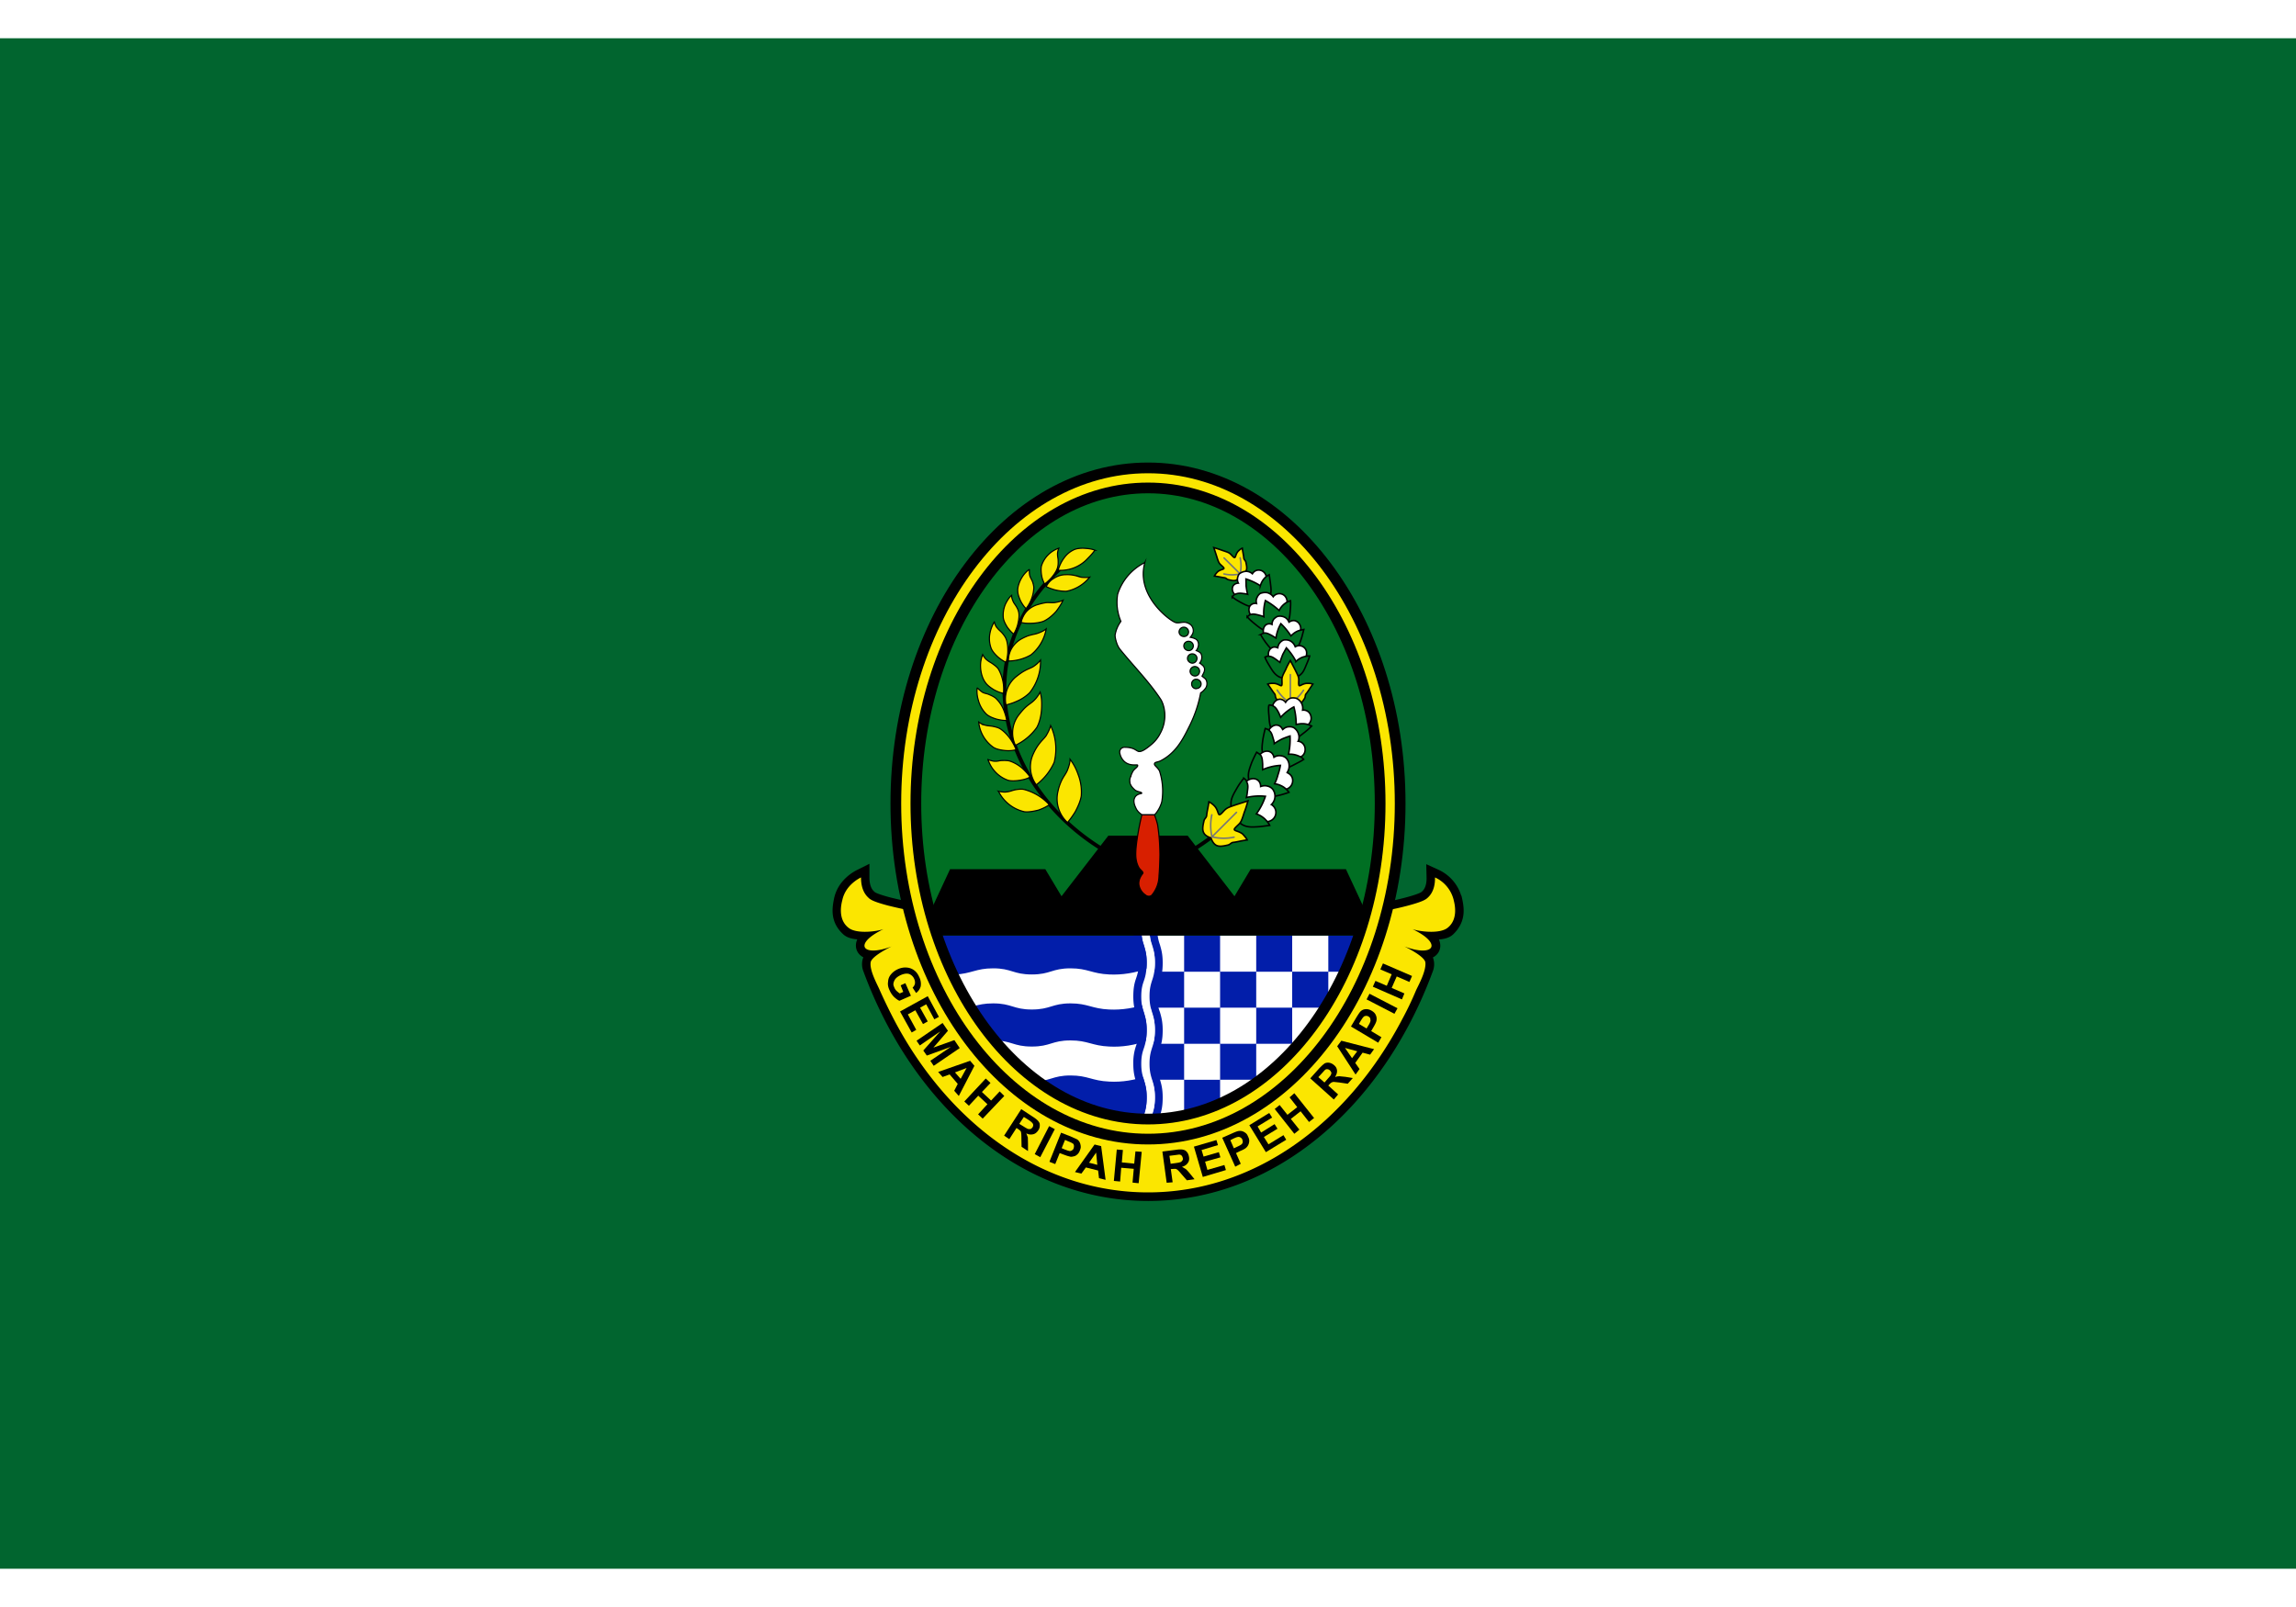 <svg id="Flag" width="1500" height="1050" viewBox="0 0 1500 1e3" xml:space="preserve" xmlns="http://www.w3.org/2000/svg" xmlns:xlink="http://www.w3.org/1999/xlink"><style id="style1" type="text/css">.st5{clip-path:url(#SVGID_00000033334186736227225260000010392798567746134915_);fill:#006F23}.st6{clip-path:url(#SVGID_00000072973419359737970770000011045869537437786286_)}.st9{clip-path:url(#SVGID_00000009571859378051912680000011963013881644530105_)}.st12{clip-path:url(#SVGID_00000157300890385384819690000017352589931415566999_)}.st18{clip-path:url(#SVGID_00000124153711540249988050000015069115787981208203_)}</style><g id="g88"><path id="Base" d="M0 0h1500v1000H0z" fill="#01652F"/></g><g id="g87"><path id="path1" d="M949.7 563a22 22 0 0 0-12.2-14.7c.1 4.3-.8 9.6-4.6 13.1-1.3 1.3-3.3 2.7-13 5.3q-8.3 2.2-13.7 3c-21.9 87-83.5 149.6-156.2 149.6s-134.3-62.7-156.2-149.6q-5.5-1-13.6-3c-9.8-2.6-11.8-4-13-5.3-3.8-3.5-4.7-8.8-4.7-13.1-1.2.6-10.1 5-12.2 14.8-1.3 6.3-2 12.5 4.3 18.3 4.8 4.5 25-.2 22.6.7-19.5 8-15.1 19.8 5.3 11.3l-10.1 5.4a7 7 0 0 0-3.3 8.6c31.8 86.7 100.8 146.8 181 146.8s149-60 180.9-146.7a7 7 0 0 0-3.2-8.6l-10.2-5.4c20.5 8.6 24.8-3.4 5.3-11.3-2.5-1 17.9 3.8 22.7-.7 6.2-6 5.6-12.1 4.2-18.4z" stroke="#000000" stroke-width="11" stroke-miterlimit="10"/><path id="path2" d="M949.7 563a22 22 0 0 0-12.2-14.7c.1 4.3-.8 9.6-4.6 13.1-1.3 1.3-3.3 2.7-13 5.3q-8.3 2.2-13.7 3c-21.9 87-83.5 149.6-156.2 149.6s-134.3-62.7-156.2-149.6q-5.5-1-13.6-3c-9.8-2.6-11.8-4-13-5.3-3.8-3.5-4.7-8.8-4.7-13.1-1.2.6-10.1 5-12.2 14.8-.5 2-3.4 12.6 4.3 18.3 5.3 3.9 17.8 2.3 22.6.7-20.1 9.6-14 18.6 5.3 11.3 0 0-13.1 6.2-13.7 10.4-.8 5.7 4.9 15.4 6 18.3q4.4 9.8 9.2 19c35.7 68.2 96.7 113 166 113s130.2-44.8 166-113q5-9.2 9.1-19c1.3-2.9 6.8-12.6 6.1-18.3-.6-4.2-13.7-10.4-13.7-10.4 19.3 7.3 25.4-1.7 5.3-11.3 4.8 1.6 17.3 3.2 22.7-.7 7.6-5.7 4.7-16.3 4.2-18.3" fill="#FBE600"/><g id="g22"><ellipse id="ellipse2" cx="750" cy="500" rx="199.65" ry="254.19" fill="none"/><path id="path3" d="m588.4 618.8 3.1-1.4 3.6 8.2-7.5 3.3q-1.6-.7-3.6-2.6a14 14 0 0 1-2.8-4.2q-1.5-3-1-5.7.1-2.7 2-4.9 1.8-2.1 4.5-3.3 3-1.3 5.8-1a9 9 0 0 1 5 2q1.8 1.4 3 4.1a10 10 0 0 1 1 6.2 8 8 0 0 1-3 4.3l-2.3-3.5a5 5 0 0 0 1.5-2.4q.3-1.5-.4-3.2a6 6 0 0 0-3.3-3.3q-2.2-.7-5.3.6-3.4 1.5-4.4 3.7c-1 2.2-.7 3 0 4.6q.5 1.3 1.5 2.2t2 1.6l2.3-1z"/><path id="path4" d="m588 635.9 18.1-10 7.3 13.5-3 1.6-5.3-9.8-4 2.2 5 9-3.1 1.7-5-9-4.9 2.7 5.5 10.1-3 1.7z"/><path id="path5" d="m598.8 655 17-11.6 3.5 5.1-9.5 11 13.7-4.9 3.5 5.2-17 11.6-2.2-3.3 13.4-9.1-15.7 5.7-2.3-3.3 11.1-12.5-13.4 9.2z"/><path id="path6" d="m626.4 691.1-3-3.4 2.3-4.5-5.3-6.2-4.6 1.7-2.9-3.3 20.9-7.3 2.8 3.3zm1.2-11.2 3.9-7.1-7.6 2.9z"/><path id="path7" d="m630 694.7 14-15 3.1 2.9-5.6 5.9 6 5.6 5.6-6 3 3-14.1 14.8-3-2.8 6.1-6.6-6-5.6-6.1 6.6z"/><path id="path8" d="m656 717 11.2-17.3 7.3 4.8q2.7 1.7 3.8 3c1 1.3 1 1.8 1 3q0 1.7-1.1 3.2-1.4 2-3.2 2.4a6 6 0 0 1-4.5-.6l1 2.7.1 4.1v4.8l-4.2-2.8-.1-5.4q0-2.8-.2-3.7 0-.8-.6-1.4t-1.7-1.3l-.7-.5-4.7 7.3zm9.9-7.7 2.6 1.6q2.5 1.6 3.3 1.8h1.5q.7-.4 1.2-1 .6-1 .5-1.8t-1-1.6q-.3-.4-2.4-1.8l-2.7-1.7z"/><path id="path9" d="m676 729.1 9.4-18.3 3.7 2-9.5 18.3z"/><path id="path10" d="m685.6 734.1 7.6-19 6.2 2.4 4.4 2q1.5 1.1 2 3c.5 2 .3 2.6-.3 4.2q-.6 1.7-1.8 2.7c-1.2 1-1.6 1-2.4 1.2q-1.4.4-2.3.1-1.5-.3-4.1-1.3l-2.6-1-2.9 7.2zm10.2-14.3-2.2 5.4 2.1.9q2.3.9 3.2 1 .8 0 1.5-.5.9-.6 1-1.3.4-1 .2-2c-.2-1-.6-1.1-1.3-1.5q-.6-.4-2.7-1.2z"/><path id="path11" d="m722.3 745.9-4.3-1.1-.6-5-8-2-2.9 4-4.2-1 12.8-18 4.3 1.1zm-5.4-9.8-.8-8-4.6 6.6z"/><path id="path12" d="m727.7 746.6 1.9-20.5 4 .3-.7 8.1 8.1.8.8-8 4.1.3-2 20.5-4-.4.8-9-8.2-.7-.7 9z"/><path id="path13" d="m762.2 747.8-2.8-20.4 8.7-1.1q3.2-.5 4.8-.1c1.6.4 1.9.8 2.6 1.6s1.1 2 1.3 3.2q.4 2.4-.9 4-1.2 1.7-3.7 2.4l2.4 1.4q1 .8 2.8 3l3 3.7-5 .7-3.5-4q-1.8-2.2-2.6-2.8a3 3 0 0 0-1.4-.7l-2.1.1-.9.1 1.2 8.6zm2.6-12.4 3-.4q3-.4 3.7-.8.6-.4 1-1 .5-.8.2-1.6-.2-1-.8-1.6-.8-.7-1.7-.6l-3 .4-3.2.4z"/><path id="path14" d="m785.8 744-5.8-19.8 14.7-4.3 1 3.3-10.7 3.2 1.3 4.3 10-2.9 1 3.4-10 2.8 1.5 5.4 11.1-3.2 1 3.3z"/><path id="path15" d="m807 737.3-8.5-18.9 6.1-2.7q3.5-1.6 4.6-1.7 1.9-.3 3.5.6c1.6.9 2.1 1.6 2.7 3.1q.9 1.7.7 3.2a6 6 0 0 1-2.3 4.3q-1.2.9-3.9 2l-2.4 1.2 3.1 7zm-3.2-17.3 2.3 5.3 2.1-1q2.2-1 2.9-1.6t.8-1.5q0-.8-.3-1.7-.5-1-1.4-1.4c-.9-.4-1.2-.3-2-.1q-.6.1-2.7 1.1z"/><path id="path16" d="m827 727.8-10.8-17.6 13-8 1.9 3-9.5 5.8 2.3 4 8.8-5.5 1.9 3-8.9 5.4 3 4.8 9.8-6 1.8 3z"/><path id="path17" d="m845.6 715.8-12.8-16.2 3.2-2.6 5.1 6.4 6.4-5-5-6.4 3.1-2.7 12.9 16.2-3.3 2.6-5.5-7-6.4 5 5.6 7z"/><path id="path18" d="M871.4 693.4 856 679.6l5.9-6.6q2.3-2.4 3.5-3.2 1.5-.7 3.1-.4t3 1.5q1.8 1.4 2 3.5.2 2-1.3 4.3 1.5-.5 2.8-.5l4 .4 4.8.8-3.3 3.7-5.4-.8-3.7-.4q-.8 0-1.5.4-.6.3-1.6 1.4l-.5.6 6.4 5.8zm-6.1-11.1 2-2.3q2.1-2.2 2.3-3 .4-1 .1-1.4-.3-.7-.9-1.3t-1.6-.7c-1 0-1.1.1-1.7.6l-2 2.2-2.2 2.4z"/><path id="path19" d="m897.7 660.5-2.6 3.6-4.9-1.3-4.8 6.7 2.8 4-2.6 3.6-12-18.5 2.7-3.6zm-11 1.4-8-2.2 4.6 6.7z"/><path id="path20" d="m900.4 656.3-17.8-10.6 3.4-5.7q2-3.3 2.8-4.1 1.4-1.4 3.3-1.5 2-.2 4 1 1.7 1 2.4 2.2a6 6 0 0 1 .6 4.9q-.5 1.5-1.9 3.8l-1.4 2.4 6.7 4zM887.8 644l5 3 1.2-2a10 10 0 0 0 1.4-3l-.2-1.6a3 3 0 0 0-1.1-1.2q-1-.6-2-.4c-1 .2-1.2.5-1.6 1q-.5.5-1.7 2.5z"/><path id="path21" d="m911 637.4-18.2-9.4 1.9-3.7 18.3 9.5z"/><path id="path22" d="m915.9 628-19-8.3 1.7-3.8 7.4 3.2 3.2-7.5-7.4-3.2 1.7-3.9 19 8.2-1.7 3.9-8.3-3.6-3.3 7.5 8.3 3.6z"/></g><ellipse id="ellipse22" cx="750" cy="500" rx="164.74" ry="219.28" fill="#FBE600" stroke="#000000" stroke-width="7" stroke-miterlimit="10"/><g id="g86"><g id="g23"><defs id="defs22"><ellipse id="SVGID_00000096750808351876695890000010263879194498579869_" cx="750" cy="500" rx="151.66" ry="206.19"/></defs><clipPath id="SVGID_00000010285317302277574030000005067837564914916016_"><use id="use22" xlink:href="#SVGID_00000096750808351876695890000010263879194498579869_"/></clipPath><path id="rect22" clip-path="url(#SVGID_00000010285317302277574030000005067837564914916016_)" fill="#006F23" d="M598.4 293.9h303.3v429.3H598.4z"/></g><g id="g40"><defs id="defs23"><ellipse id="SVGID_00000060724194552964281560000003477970990874249644_" cx="750" cy="500" rx="151.66" ry="206.19"/></defs><clipPath id="SVGID_00000127748810375612721550000010427773647465093284_"><use id="use23" xlink:href="#SVGID_00000060724194552964281560000003477970990874249644_"/></clipPath><g id="g39" clip-path="url(#SVGID_00000127748810375612721550000010427773647465093284_)"><path id="rect23" d="M598.4 586.3h303.2V736H598.4z" fill="#021EAA"/><path id="rect24" d="M797.1 680.5h23.6v23.6h-23.6z" fill="#FFFFFF"/><path id="rect25" d="M750 680.5h23.6v23.6H750z" fill="#FFFFFF"/><path id="rect26" d="M820.7 657h23.5v23.5h-23.5z" fill="#FFFFFF"/><path id="rect27" d="M773.6 657h23.5v23.5h-23.5z" fill="#FFFFFF"/><path id="rect28" d="M844.2 633.4h23.6V657h-23.6z" fill="#FFFFFF"/><path id="rect29" d="M797.1 633.4h23.6V657h-23.6z" fill="#FFFFFF"/><path id="rect30" d="M750 633.4h23.6V657H750z" fill="#FFFFFF"/><path id="rect31" d="M820.7 609.9h23.5v23.5h-23.5z" fill="#FFFFFF"/><path id="rect32" d="M773.6 609.9h23.5v23.5h-23.5z" fill="#FFFFFF"/><path id="rect33" d="M844.2 586.3h23.6v23.6h-23.6z" fill="#FFFFFF"/><path id="rect34" d="M797.1 586.3h23.6v23.6h-23.6z" fill="#FFFFFF"/><path id="rect35" d="M750 586.3h23.6v23.6H750z" fill="#FFFFFF"/><path id="path35" d="M750 677.7q-12.9 4.7-25.3 4c-11.4-.5-14-4-25.3-4-12.1 0-13.1 4-25.3 4-12.1 0-13.1-4-25.3-4-11.4 0-13.9 3.5-25.3 4q-12.4.7-25.3-4v-23q12.9 4.8 25.3 4.2c11.4-.6 14-4.1 25.3-4.1 12.2 0 13 4 25.3 4s13-4 25.3-4c11.3 0 13.9 3.5 25.3 4q12.4.7 25.3-4z" fill="#FFFFFF"/><path id="path36" d="M750 630.6q-12.9 4.6-25.3 4c-11.4-.5-14-4-25.3-4-12.1 0-13.1 4-25.3 4-12.1 0-13.1-4-25.3-4-11.4 0-13.9 3.5-25.3 4q-12.4.6-25.3-4v-23q12.9 4.8 25.3 4.2c11.4-.6 14-4.1 25.3-4.1 12.2 0 13 4 25.3 4s13-4 25.3-4c11.3 0 13.9 3.5 25.3 4q12.4.6 25.3-4z" fill="#FFFFFF"/><path id="path37" d="M754.4 736h5.2c0-5.9-1-8.9-1.8-11.7-1-2.7-1.7-5.2-1.7-10.2s.8-7.6 1.7-10.3c1-2.8 1.8-5.9 1.8-11.7 0-6-1-9-1.8-11.8-1-2.6-1.7-5.2-1.7-10.2s.8-7.6 1.7-10.2c1-3 1.8-6 1.8-11.8s-1-9-1.8-11.8c-1-2.6-1.7-5.1-1.7-10.2s.8-7.6 1.7-10.2c1-2.9 1.8-6 1.8-11.8 0-6-1-8.9-1.8-11.8a28 28 0 0 1-1.7-10.2H751c0 6 1 9 1.8 11.8.9 2.6 1.7 5.1 1.7 10.2s-.8 7.6-1.7 10.2c-1 2.9-1.8 6-1.8 11.8s1 8.9 1.8 11.8c.9 2.6 1.7 5.1 1.7 10.2s-.8 7.6-1.7 10.2a33 33 0 0 0-1.8 11.8c0 6 1 8.9 1.8 11.8.9 2.6 1.7 5.1 1.7 10.2s-.8 7.6-1.7 10.2c-1 2.9-1.8 6-1.8 11.8s1 8.9 1.8 11.7a28 28 0 0 1 1.7 10.2" fill="#021EAA"/><path id="path38" d="M749.1 736h5.3c0-5.9-1-8.9-1.9-11.7S751 719 751 714s.8-7.6 1.6-10.3c1-2.8 1.9-5.9 1.9-11.7 0-6-1-9-1.9-11.8-.8-2.6-1.6-5.2-1.6-10.2s.8-7.6 1.6-10.2c1-3 1.9-6 1.9-11.8s-1-9-1.9-11.8c-.8-2.6-1.6-5.1-1.6-10.2s.8-7.6 1.6-10.2c1-2.9 1.9-6 1.9-11.8 0-6-1-8.9-1.9-11.8A28 28 0 0 1 751 582h-5.3c0 6 1 9 1.9 11.8.8 2.6 1.6 5.1 1.6 10.2s-.8 7.6-1.6 10.2c-1 2.9-1.9 6-1.9 11.8s1 8.9 1.9 11.8c.8 2.6 1.6 5.1 1.6 10.2s-.8 7.6-1.6 10.2a33 33 0 0 0-1.9 11.8c0 6 1 8.9 1.9 11.8.8 2.6 1.6 5.1 1.6 10.2s-.8 7.6-1.6 10.2c-1 2.9-1.9 6-1.9 11.8s1 8.9 1.9 11.7A28 28 0 0 1 749 736" fill="#FFFFFF"/><path id="path39" d="M743.9 736h5.2c0-5.9-1-8.9-1.8-11.7s-1.7-5.2-1.7-10.2.8-7.6 1.7-10.3c1-2.8 1.8-5.9 1.8-11.7 0-6-1-9-1.8-11.8-.9-2.6-1.7-5.2-1.7-10.2s.8-7.6 1.7-10.2c1-3 1.8-6 1.8-11.8s-1-9-1.8-11.8c-.9-2.6-1.7-5.1-1.7-10.2s.8-7.6 1.7-10.2c1-2.9 1.8-6 1.8-11.8 0-6-1-8.9-1.8-11.8a28 28 0 0 1-1.7-10.2h-5.2c0 6 1 9 1.8 11.8.9 2.6 1.7 5.1 1.7 10.2s-.8 7.6-1.7 10.2c-1 2.9-1.8 6-1.8 11.8s1 8.9 1.8 11.8c.9 2.6 1.7 5.1 1.7 10.2s-.8 7.6-1.7 10.2a33 33 0 0 0-1.8 11.8c0 6 1 8.9 1.8 11.8.9 2.6 1.7 5.1 1.7 10.2s-.8 7.6-1.7 10.2c-1 2.9-1.8 6-1.8 11.8s1 8.9 1.8 11.7A28 28 0 0 1 744 736" fill="#021EAA"/><path id="rect39" d="M867.8 609.9h23.6v23.5h-23.6z" fill="#FFFFFF"/></g></g><g id="g42"><defs id="defs40"><ellipse id="SVGID_00000114068199813124698500000017021715486385532805_" cx="750" cy="500" rx="151.66" ry="206.19"/></defs><clipPath id="SVGID_00000135656458345893149090000005354282360735900808_"><use id="use40" xlink:href="#SVGID_00000114068199813124698500000017021715486385532805_"/></clipPath><g id="g41" clip-path="url(#SVGID_00000135656458345893149090000005354282360735900808_)"><path id="polygon40" d="M879.3 542.9h-62.2l-10.6 17.7-30.6-39.6h-51.8l-30.6 39.6-10.6-17.7h-62.2l-20.2 43.4h299z"/><path id="path40" d="m787.3 418.4-2-1.6 1.2-2.4c1-2.4.2-3.8-1-4.8q-1.6-1.4-1.8-1.3c-.2.1.9-.8 1.3-2.6.3-1 .2-3-.7-4-1.1-1.1-2.8-1.6-2.8-1.6s.9-1 1.3-2.7c.5-1.6 0-3.8-1.4-4.7s-3.8-1.3-3.8-1.3 2-2.1 2-4.2c0-1.4-.4-4.2-4.5-5.4-2.2-.7-4.8.6-7 0-3.5-1-21.5-14.3-21.2-32.2q0-3 1-7a35 35 0 0 0-17.7 20.6 32 32 0 0 0 2.1 17.8 21 21 0 0 0-3.8 9q0 2.2 1.3 5.8.8 2 1.8 3.3c8.8 10.9 18.8 20.9 26.5 32.5 1.2 1.7 3 5.9 2.9 11.4a24 24 0 0 1-2.9 11 23 23 0 0 1-6.3 7.8c-3 2.5-6 4.6-7.9 4.2-1-.2-2.2-1.4-4-2s-3.5-.7-4.6-.7c0 0-1.9-.3-3 1-.9 1-.8 2.2-.8 2.4.2 1 .7 3.7 3.1 5.9 3.6 3.2 8.3 1.8 8.6 2.3.6 1.1-2 2.3-3 4q-1.1 2-1.5 3.6a5 5 0 0 0-.6 2.8q.1 1.8.6 2.5.6 1.4 2.7 3.3c1.7 1.4 4.6 1.3 4.5 2.2 0 .3-2.4.2-4 2a5 5 0 0 0-1 4q.1 1.6 1.6 4.5c1.2 2 2.8 3 3.6 3.6h8.2a21 21 0 0 0 4.7-8.5 43 43 0 0 0-1.5-20.2c-1.5-2.6-3.4-3.4-3.3-4.6.2-1.3 2-1 4-2 9.8-5 14.4-13.7 18.3-21.6a82 82 0 0 0 7.9-22.8 9 9 0 0 0 2.7-2.4c2-2 1.7-5.5.2-6.9zm-17-30.5a3 3 0 1 1 6.2 0c0 1.7-1.3 3-3 3s-3.2-1.3-3.2-3zm3.1 9.1c0-1.7 1.4-3 3.1-3s3.1 1.3 3.1 3-1.3 3.1-3 3.1-3.2-1.4-3.2-3zm2.4 8.2c0-1.7 1.4-3 3.1-3s3.1 1.3 3.1 3-1.4 3.1-3 3.1-3.2-1.4-3.2-3zm1.7 8.4a3 3 0 1 1 6.2 0c0 1.7-1.3 3.1-3 3.1s-3.2-1.4-3.2-3.1zm4 11.4c-1.7 0-3-1.4-3-3.1s1.3-3.1 3-3.1 3.2 1.4 3.2 3.1-1.4 3-3.1 3z" fill="#FFFFFF" stroke="#000000" stroke-width="0.75" stroke-miterlimit="10"/><path id="path41" d="M754.3 507.4H746c-2 8-3.1 15.3-3.7 20.4-.5 5.4-.6 9.8 1.7 14 1 1.7 2.7 2.5 2.7 3.6 0 .5-3.3 3.5-2.6 8a10 10 0 0 0 4.6 6.6q.3.5 1.7.6c1.1.1 1.8-.5 2-.6a20 20 0 0 0 4.8-12.9q.5-6 .6-13.4a136 136 0 0 0-1.5-19.7c-.6-2.5-1.4-5-2.1-6.6z" fill="#D81F00" stroke="#000000" stroke-width="0.75" stroke-miterlimit="10"/></g></g><g id="g66"><defs id="defs42"><ellipse id="SVGID_00000155824996223567625310000014495495792418686909_" cx="750" cy="500" rx="151.66" ry="206.19"/></defs><clipPath id="SVGID_00000088120916467668528540000012789949393665102231_"><use id="use42" xlink:href="#SVGID_00000155824996223567625310000014495495792418686909_"/></clipPath><g id="g65" clip-path="url(#SVGID_00000088120916467668528540000012789949393665102231_)"><path id="path42" d="M779.7 530c46-28.2 70.8-77.1 62.7-122.5A112 112 0 0 0 803 343" fill="none" stroke="#000000" stroke-width="2.5" stroke-miterlimit="10"/><g id="g44"><path id="path43" d="M810.6 350.5c-.2.7-1 2.5-2.4 3.3-1.5 1-3.8.4-5.5 0-1.4-.3-1.6-1.2-2.8-1.3-1.7-.2-3.5-.7-6.5-1.1q.6-1.3 2.2-2.9c1.9-1.5 4-1.4 4-2.2 0-.5-1.4-1.6-2.2-2.4-1.1-1-1.5-2-2.6-5.6l-1.8-5.5q3.4 1 5.5 1.8c3.7 1.2 4.5 1.5 5.6 2.6.8.8 1.9 2.1 2.4 2.1.8 0 .7-2 2.2-3.9q1.5-1.6 2.9-2.2c.4 3 .9 4.8 1 6.5.2 1.2 1.1 1.4 1.4 2.8.3 1.7 1 4 0 5.6a6 6 0 0 1-3.4 2.3z" fill="#FBE600" stroke="#000000" stroke-miterlimit="10"/><path id="path44" d="M810.2 339.5a24 24 0 0 1 0 10.4m-10.5-10.3 10.4 10.3m-10.5.1a24 24 0 0 0 10.5 0" fill="none" stroke="#767676" stroke-linecap="round" stroke-miterlimit="10"/></g><g id="g46"><path id="path45" d="M827.2 351.6a5 5 0 0 0-6-4c-2 .5-2.8 2-3 2.3a6 6 0 0 0-3.9-1.6c-2.2 0-3.7 1-4.2 1.3s-1.2 1.2-1.5 2.6c-.5 2 .2 3.4.4 3.8-.3 0-2 .1-3.1 1.4-1.3 1.6-1 4.2.7 6 .6.3 7.2 3 13.6-.9 6-3.5 7-10 7-10.9z" fill="#FFFFFF" stroke="#000000" stroke-miterlimit="10"/><path id="path46" d="M805 365q1.8 1.5 5.2 3.4c3.4 1.8 5.6 3 8.5 3a12 12 0 0 0 6.9-2.7c2.9-1.9 3.8-4 4.3-5 .8-2.1.5-4.2 0-8.2l-.7-5q-1.2.6-2.8 2c-1.9 1.9-2.6 4-3 5.2a40 40 0 0 0-9.4-4.4l.1 4.6q.4 3.2 1 5.4-1-.3-3-.5-3.1-.5-5.1.5-1 .3-2 1.8z" fill="#006F23" stroke="#000000" stroke-miterlimit="10"/></g><g id="g48"><path id="path47" d="M840.9 368.4c0-.4 0-2.4-1.5-4a5 5 0 0 0-4-1.5 5 5 0 0 0-3.6 2c-.3-.5-1.6-2-3.7-2.6-2.3-.5-4.2.3-4.7.4-.4.3-1.5 1.1-2.1 2.6-1 1.8-.5 3.5-.4 4-.3-.1-2.2-.3-3.6.9-1.6 1.3-1.8 4.1-.4 6.4.6.5 6.9 4.6 14.4 2 7-2.7 9.3-9.4 9.6-10.2z" fill="#FFFFFF" stroke="#000000" stroke-miterlimit="10"/><path id="path48" d="M814.8 378q1.6 1.9 4.8 4.5c3.2 2.6 5.3 4.3 8.3 4.9 1.3.2 4.1.4 7.8-1.4 3.4-1.3 5-3.4 5.5-4.4 1.3-2 1.5-4.3 1.8-8.6q.3-3.5.1-5.5-1.4.4-3.3 1.6a12 12 0 0 0-4.1 4.8 46 46 0 0 0-9-6.5 30 30 0 0 0-1 10.6q-1-.5-3-1c-2.3-.6-3.8-1-5.5-.5q-1 .2-2.4 1.6z" fill="#006F23" stroke="#000000" stroke-miterlimit="10"/></g><g id="g50"><path id="path49" d="M849.6 386.9a5 5 0 0 0-.6-4c-.1-.3-1.2-2-3.3-2.4-1.9-.2-3.3.8-3.6 1a6 6 0 0 0-2.8-3.2 7 7 0 0 0-4.4-.6q-1 .2-2.6 1.7a6 6 0 0 0-1.3 3.6 4 4 0 0 0-3.5 0c-1.7.9-2.6 3.3-2 5.8.5.5 5.4 5.8 12.8 5 7.2-.6 10.8-6.3 11.3-6.9z" fill="#FFFFFF" stroke="#000000" stroke-miterlimit="10"/><path id="path50" d="M823.6 389.6q1 2 3.3 5.2c2.4 3.1 3.9 5 6.5 6.3 1 .4 3.6 1.4 7.4.5 3.4-.5 5.2-2 6-2.8 1.8-1.6 2.4-3.6 3.7-7.5l1.3-5q-1.3.2-3.4.8c-2.5.9-4.1 2.5-5 3.4a44 44 0 0 0-6.6-8 26 26 0 0 0-3.2 9.4l-2.6-1.6c-2-1-3.3-1.8-4.9-1.7q-1 .2-2.5 1z" fill="#006F23" stroke="#000000" stroke-miterlimit="10"/></g><g id="g52"><path id="path51" d="M853.3 403.7c.1-.3.8-2.1-.1-4.1a5 5 0 0 0-3.3-2.6 5 5 0 0 0-3.7.6c-.2-.5-.8-2.2-2.7-3.5s-3.9-1-4.4-1-1.7.5-2.8 1.7a6 6 0 0 0-1.5 3.5c-.4-.1-2-1-3.6-.2-1.9.8-3 3.2-2.4 5.7.4.5 5 6.4 12.6 6.2 7.3-.2 11.4-5.7 12-6.3z" fill="#FFFFFF" stroke="#000000" stroke-miterlimit="10"/><path id="path52" d="M826.4 404.4q.8 2.2 3 5.7c2 3.4 3.4 5.5 6 7a12 12 0 0 0 7.6 1.1c3.5-.2 5.6-1.5 6.5-2.3 1.9-1.5 2.7-3.5 4.3-7.4q1.3-3 1.8-4.9-1.5 0-3.6.5c-2.7.7-4.4 2.2-5.3 3.1a39 39 0 0 0-6.3-8.9l-2.3 4.2q-1.2 3-1.9 5.3l-2.4-1.8c-2-1.4-3.2-2.2-5-2.2q-.7-.2-2.4.6z" fill="#006F23" stroke="#000000" stroke-miterlimit="10"/></g><g id="g54"><path id="path53" d="M843 435.2a7 7 0 0 1-4.7.8c-2-.5-3.4-2.8-4.5-4.5-.9-1.3-.3-2.2-1.2-3.3-1.3-1.6-2.3-3.4-4.4-6.2q1.5-.6 4.1-.5c2.8.2 4.4 2 5 1.4.4-.5.2-2.5.2-3.7 0-1.8.4-2.8 2.5-6.8q1-2.5 3-5.8l3 5.8c2 4 2.5 5 2.5 6.8 0 1.2-.2 3.2.2 3.7.6.6 2.2-1.2 5-1.4q2.5-.1 4 .5c-2 2.8-3 4.6-4.3 6.2-1 1-.3 2-1.2 3.3-1.1 1.7-2.5 4-4.5 4.5a7 7 0 0 1-4.6-.8z" fill="#FBE600" stroke="#000000" stroke-miterlimit="10"/><path id="path54" d="M851.6 426a28 28 0 0 1-8.6 8.4m0-18.6v18.6m-8.6-8.5a28 28 0 0 0 8.6 8.5" fill="none" stroke="#767676" stroke-linecap="round" stroke-miterlimit="10"/></g><g id="g56"><path id="path55" d="M854.7 448.4c.3-.3 1.8-1.6 1.9-4 0-.4 0-2.6-1.7-4.2a5 5 0 0 0-3.9-1.2c.1-.7.4-2.6-.8-4.7-1.1-2.1-3.1-3-3.6-3.1s-2-.4-3.5 0a6 6 0 0 0-3.2 2.7 5 5 0 0 0-3.2-2c-2.1-.3-4.5 1.4-5.2 4.1.1.7 1.4 8.4 8.9 12.2 6.8 3.6 13.5.6 14.3.2z" fill="#FFFFFF" stroke="#000000" stroke-miterlimit="10"/><path id="path56" d="M829 435.6q-.5 2.4 0 6.8c.3 4.3.4 7 2.1 9.6.8 1.1 2.6 3.4 6.6 5 3.4 1.6 6 1.2 7.2 1 2.5-.5 4.2-2 7.8-4.8q2.7-2.2 4.2-3.8-1.3-.7-3.5-1.3c-3-.6-5.3 0-6.6.3a43 43 0 0 0-1.5-11.5q-2 1-4.2 2.7a29 29 0 0 0-4.4 4.1l-1.3-3c-1.2-2.2-2-3.6-3.6-4.4q-.9-.6-2.9-.7z" fill="#006F23" stroke="#000000" stroke-miterlimit="10"/></g><g id="g58"><path id="path57" d="M849.7 469.6c.3-.1 2.3-1.2 2.8-3.5.1-.4.6-2.6-.8-4.6a5 5 0 0 0-3.6-2.2c.3-.5 1-2.5.2-4.8-.7-2.4-2.5-3.7-3-4s-1.7-.8-3.5-.6c-2.1.1-3.4 1.5-3.8 1.8-.2-.3-1-2.2-2.8-2.7-2.1-.8-4.8.5-6.2 3 0 .9-.4 9 6.2 14.3a17 17 0 0 0 14.5 3.3z" fill="#FFFFFF" stroke="#000000" stroke-miterlimit="10"/><path id="path58" d="M826.6 451q-.7 2.5-1.5 6.8c-.6 4.4-1 7.3.1 10.2.4 1.3 1.8 4 5.5 6.5a12 12 0 0 0 7.1 2.7c2.6 0 4.8-1 8.9-3.2q3.2-1.6 5-2.8-1-1.3-3.2-2.2a14 14 0 0 0-6.7-1.2 45 45 0 0 0 1-11.9q-2.2.7-4.9 1.8-3.2 1.6-5.4 3.2 0-1.3-.7-3.3c-.7-2.5-1.1-4-2.6-5.3q-.5-.7-2.6-1.3z" fill="#006F23" stroke="#000000" stroke-miterlimit="10"/></g><g id="g60"><path id="path59" d="M840.2 490.7a6 6 0 0 0 3.7-3c.2-.4 1.2-2.5.2-4.9-1-2.1-2.9-2.8-3.2-3 .3-.5 1.5-2.3 1.3-4.8a7 7 0 0 0-2.1-4.8 6 6 0 0 0-3.5-1.4c-2.2-.3-3.9.7-4.3 1-.1-.4-.5-2.4-2.3-3.4-2-1.2-5-.6-7 1.8-.2.8-2.4 9 3 15.9a19 19 0 0 0 14.2 6.6z" fill="#FFFFFF" stroke="#000000" stroke-miterlimit="10"/><path id="path60" d="M821 466.5q-1.3 2.3-3.2 6.6c-1.6 4.4-2.6 7-2.1 10.5.2 1.4.9 4.5 4.2 7.8 2.6 3 5.3 4 6.6 4.2 2.7.7 5 0 9.8-1.1q3.7-1 5.8-1.8-1-1.4-2.9-3a14 14 0 0 0-6.5-2.6q1.3-2.4 2.2-5.8 1.1-3.3 1.6-6.2a33 33 0 0 0-11.6 2.8v-3.6c-.2-2.6-.2-4.4-1.4-6q-.7-.7-2.5-1.8z" fill="#006F23" stroke="#000000" stroke-miterlimit="10"/></g><g id="g62"><path id="path61" d="M828.1 511.8a6 6 0 0 0 5.3-7.4 6 6 0 0 0-2.8-3.7 7.6 7.6 0 0 0 .9-10 6 6 0 0 0-3.2-2c-2.2-.7-4.1 0-4.7.2 0-.4 0-2.6-1.7-4-1.8-1.6-5-1.5-7.5.5-.3.8-4 8.8.4 17a19 19 0 0 0 13.3 9.4z" fill="#FFFFFF" stroke="#000000" stroke-miterlimit="10"/><path id="path62" d="M812.6 483.5a48 48 0 0 0-4.4 6.3c-2.4 4.2-4 6.8-4 10.4 0 1.5 0 4.8 2.8 8.8 2.1 3.6 4.7 5 6 5.5 2.6 1 5.2 1 10.2.6l6.3-.8q-.8-1.6-2.5-3.5a15 15 0 0 0-6.2-4 42 42 0 0 0 5.9-11.5 37 37 0 0 0-12.4.8q.4-1.5.6-3.7c.4-2.8.6-4.7-.4-6.4q0-1.1-1.9-2.5z" fill="#006F23" stroke="#000000" stroke-miterlimit="10"/></g><g id="g64"><path id="path63" d="M807.8 500.7c-5 1.7-6.2 2.1-7.8 3.7-1 1-2.5 2.9-3.3 2.9-1 0-.9-2.9-3-5.4a13 13 0 0 0-3.9-3c-.6 4.1-1.3 6.5-1.5 9-.2 1.6-1.5 1.9-1.8 3.7-.5 2.4-1.3 5.5 0 7.7 1 1.9 3.6 2.9 4.6 3.1l.1.2c.3 1 1.3 3.5 3.2 4.6 2.1 1.3 5.3.5 7.6 0 1.9-.4 2.2-1.7 3.8-1.8 2.5-.3 4.8-1 9-1.6q-.8-1.6-3-3.9c-2.6-2-5.4-1.9-5.4-3 0-.7 1.8-2.2 2.9-3.3 1.5-1.5 2-2.7 3.6-7.8q1.2-3 2.4-7.5z" fill="#FBE600" stroke="#000000" stroke-miterlimit="10"/><path id="path64" d="M806.2 522a33 33 0 0 1-14.4-.2m16-16-16 16m-.1-14.4a33 33 0 0 0 .1 14.4" fill="none" stroke="#767676" stroke-linecap="round" stroke-miterlimit="10"/></g></g></g><g id="g84"><defs id="defs66"><ellipse id="SVGID_00000129917444076042006780000013931127853815382948_" cx="750" cy="500" rx="151.66" ry="206.19"/></defs><clipPath id="SVGID_00000099630811085235586830000008608396459732569738_"><use id="use66" xlink:href="#SVGID_00000129917444076042006780000013931127853815382948_"/></clipPath><g id="g83" clip-path="url(#SVGID_00000099630811085235586830000008608396459732569738_)"><path id="path66" d="M697.1 342.9a111 111 0 0 0-39.4 64.6c-8.1 45.5 16.6 94.3 62.7 122.5" fill="none" stroke="#000000" stroke-width="2.5" stroke-miterlimit="10"/><path id="path67" d="M697.4 512.4q2.3-2.6 5-6.9 3.3-6.1 4-10.4a32 32 0 0 0-2.1-14.2 36 36 0 0 0-5.2-9.8q0 2.7-1.8 7.3c-1.1 2.4-2 3.3-3.4 5.9-.8 1.6-2 4.3-2.7 7.7a21 21 0 0 0 6.2 20.4z" fill="#FBE600" stroke="#000000" stroke-width="0.75" stroke-miterlimit="10"/><path id="path68" d="M652.3 492a25 25 0 0 0 17 13.4q3.3.4 9.2-1.1 4.6-1.7 7-3.5a34 34 0 0 0-16.6-10q-2-.4-5.4.2c-2.5.5-3.5 1.2-5.8 1.4q-1.7.4-5.4-.4z" fill="#FBE600" stroke="#000000" stroke-width="0.75" stroke-miterlimit="10"/><path id="path69" d="M677 487.8a38 38 0 0 0 11.7-14.7 36 36 0 0 0-2.3-24q-.7 2.8-3 6.7c-1.5 2-2.5 2.7-4.3 5a32 32 0 0 0-4 6.7 20 20 0 0 0 1.9 20.3z" fill="#FBE600" stroke="#000000" stroke-width="0.75" stroke-miterlimit="10"/><path id="path70" d="M645.4 471.3c.7 1.7 1.8 4.5 4 7.1a21 21 0 0 0 9.1 6.4q2.8.8 8 0 4.3-.7 6.4-2.1-1.5-2.4-4.6-5.3a24 24 0 0 0-8.5-5.1q-1.6-.5-4.7-.4c-2.2 0-3.2.6-5.1.5q-1.6 0-4.6-1.1z" fill="#FBE600" stroke="#000000" stroke-width="0.75" stroke-miterlimit="10"/><path id="path71" d="M663.3 462a36 36 0 0 0 14-11.6c1.5-2.6 3-7.2 3.2-13q.3-6.4-1-10.2c-.7 1.4-2 3.6-4.1 5.6-1.8 1.7-3 2.2-5 4q-2 1.7-5 5.6a19 19 0 0 0-2 19.6z" fill="#FBE600" stroke="#000000" stroke-width="0.75" stroke-miterlimit="10"/><path id="path72" d="M639.4 446.8a23 23 0 0 0 9.6 16.5q2.5 1.6 7.8 2.1a21 21 0 0 0 7-.5q-.9-2.7-3.2-6.3c-2.3-3.5-5-6-7-7.3q-1.5-1-4.5-1.6c-2.2-.5-3.2-.3-5.2-.8a13 13 0 0 1-4.5-2.1z" fill="#FBE600" stroke="#000000" stroke-width="0.75" stroke-miterlimit="10"/><path id="path73" d="M657.2 435.6a37 37 0 0 0 7.3-2.5 27 27 0 0 0 8.2-5.5 33 33 0 0 0 7.1-21.3 20 20 0 0 1-5 4.4c-2 1.1-3.1 1.3-5.4 2.6q-2.3 1.2-6 4.2a19 19 0 0 0-6.2 18z" fill="#FBE600" stroke="#000000" stroke-width="0.75" stroke-miterlimit="10"/><path id="path74" d="M638.4 424.3a20 20 0 0 0 .7 8 20 20 0 0 0 5.2 9.2q2.1 2 6.9 3.4 4 1 6.5.8-.4-2.7-1.8-6.4a22 22 0 0 0-5.3-8q-1.2-1.1-4-2.3c-1.9-.9-3-.8-4.6-1.6q-1.4-.9-3.6-3z" fill="#FBE600" stroke="#000000" stroke-width="0.75" stroke-miterlimit="10"/><path id="path75" d="M642 402.7a19 19 0 0 0-1.4 7.8c.1 4.9 1.8 8.6 3 10.2q1.5 2.4 5.8 5 3.7 2 6.2 2.3a27 27 0 0 0-3.3-15.8q-.9-1.4-3.3-3.1c-1.7-1.3-2.7-1.6-4-2.7q-1.6-1.1-3-3.7z" fill="#FBE600" stroke="#000000" stroke-width="0.75" stroke-miterlimit="10"/><path id="path76" d="M649.5 381.5c-.8 1.4-2.1 3.9-2.7 7a18 18 0 0 0 .7 10q1 2.6 4.5 5.8 3.1 2.6 5.3 3.4.8-2.4 1.1-6.2.2-5.9-1.1-9-.6-1.6-2.4-3.7c-1.4-1.6-2.2-2-3.3-3.4q-1.2-1.1-2-4z" fill="#FBE600" stroke="#000000" stroke-width="0.75" stroke-miterlimit="10"/><path id="path77" d="M658.7 406.9a30 30 0 0 0 14.8-4 28 28 0 0 0 10-17q-1.8 1.5-5.3 2.8c-2 .7-2.9.7-5 1.3q-2.3.5-6 2.5a17 17 0 0 0-6.4 6.4 16 16 0 0 0-2 8z" fill="#FBE600" stroke="#000000" stroke-width="0.75" stroke-miterlimit="10"/><path id="path78" d="M660.9 364q-2 1.6-4 5.7a18 18 0 0 0-1.4 9.2q.4 2.5 2.8 6.2 2.3 3 4 4.2a27 27 0 0 0 2.4-5.5q1.4-5.2.9-8.4a11 11 0 0 0-1.4-3.7c-.9-1.6-1.6-2.2-2.3-3.7-.4-1-1-2.2-1-4z" fill="#FBE600" stroke="#000000" stroke-width="0.75" stroke-miterlimit="10"/><path id="path79" d="M667.1 381.7q2.5.7 6.4.6 5.2-.2 8.3-1.4c2.2-1 5.3-3.1 8.4-6.7q3.1-4.2 4.3-7-1.7.9-5.3 1.5c-2 .2-3 0-5.1 0q-2.2.2-6 1.3a16 16 0 0 0-7.4 4.5 16 16 0 0 0-3.6 7.2z" fill="#FBE600" stroke="#000000" stroke-width="0.75" stroke-miterlimit="10"/><path id="path80" d="M672.5 347c-1.3.9-3.2 2.6-4.8 5.2-2.3 3.7-3 7.3-2.8 9q0 2.5 2 6.7a21 21 0 0 0 3.4 4.8 24 24 0 0 0 5.1-13.6q0-1.5-.8-3.9c-.7-1.8-1.3-2.4-1.8-4q-.4-1.5-.3-4.3z" fill="#FBE600" stroke="#000000" stroke-width="0.75" stroke-miterlimit="10"/><path id="path81" d="M683.5 358.3q2.2 1.1 5.6 2.1 4.7 1.1 7.8.9a26 26 0 0 0 15-9.2q-1.8.4-5.2.1c-1.8-.3-2.7-.8-4.6-1.2a22 22 0 0 0-5.8-.5 14 14 0 0 0-7.8 2.4c-3 1.7-4.4 4.2-5 5.4z" fill="#FBE600" stroke="#000000" stroke-width="0.75" stroke-miterlimit="10"/><path id="path82" d="M691.7 333.2a18 18 0 0 0-11.2 11.2q-.7 2.3 0 6.7c.4 2.4 1.3 4.2 1.9 5.5q1.9-1.3 4.4-4c2.3-2.6 3.8-5.3 4.2-7.1q.4-1.5.3-4c0-1.8-.4-2.6-.4-4.3q-.1-1.5.8-4z" fill="#FBE600" stroke="#000000" stroke-width="0.75" stroke-miterlimit="10"/><path id="path83" d="M715.3 334.5q-2.5-1.1-7.8-1.3-4.1 0-6.3 1.2a16 16 0 0 0-5.6 4.6 24 24 0 0 0-4.3 8.6 24 24 0 0 0 19.3-7.7q3-3 4.7-5.4z" fill="#FBE600" stroke="#000000" stroke-width="0.75" stroke-miterlimit="10"/></g></g><g id="g85"><ellipse id="SVGID_1_" cx="750" cy="500" rx="151.66" ry="206.19" fill="none" stroke="#000000" stroke-width="7" stroke-miterlimit="10"/></g></g></g><!-- app4joy --></svg>